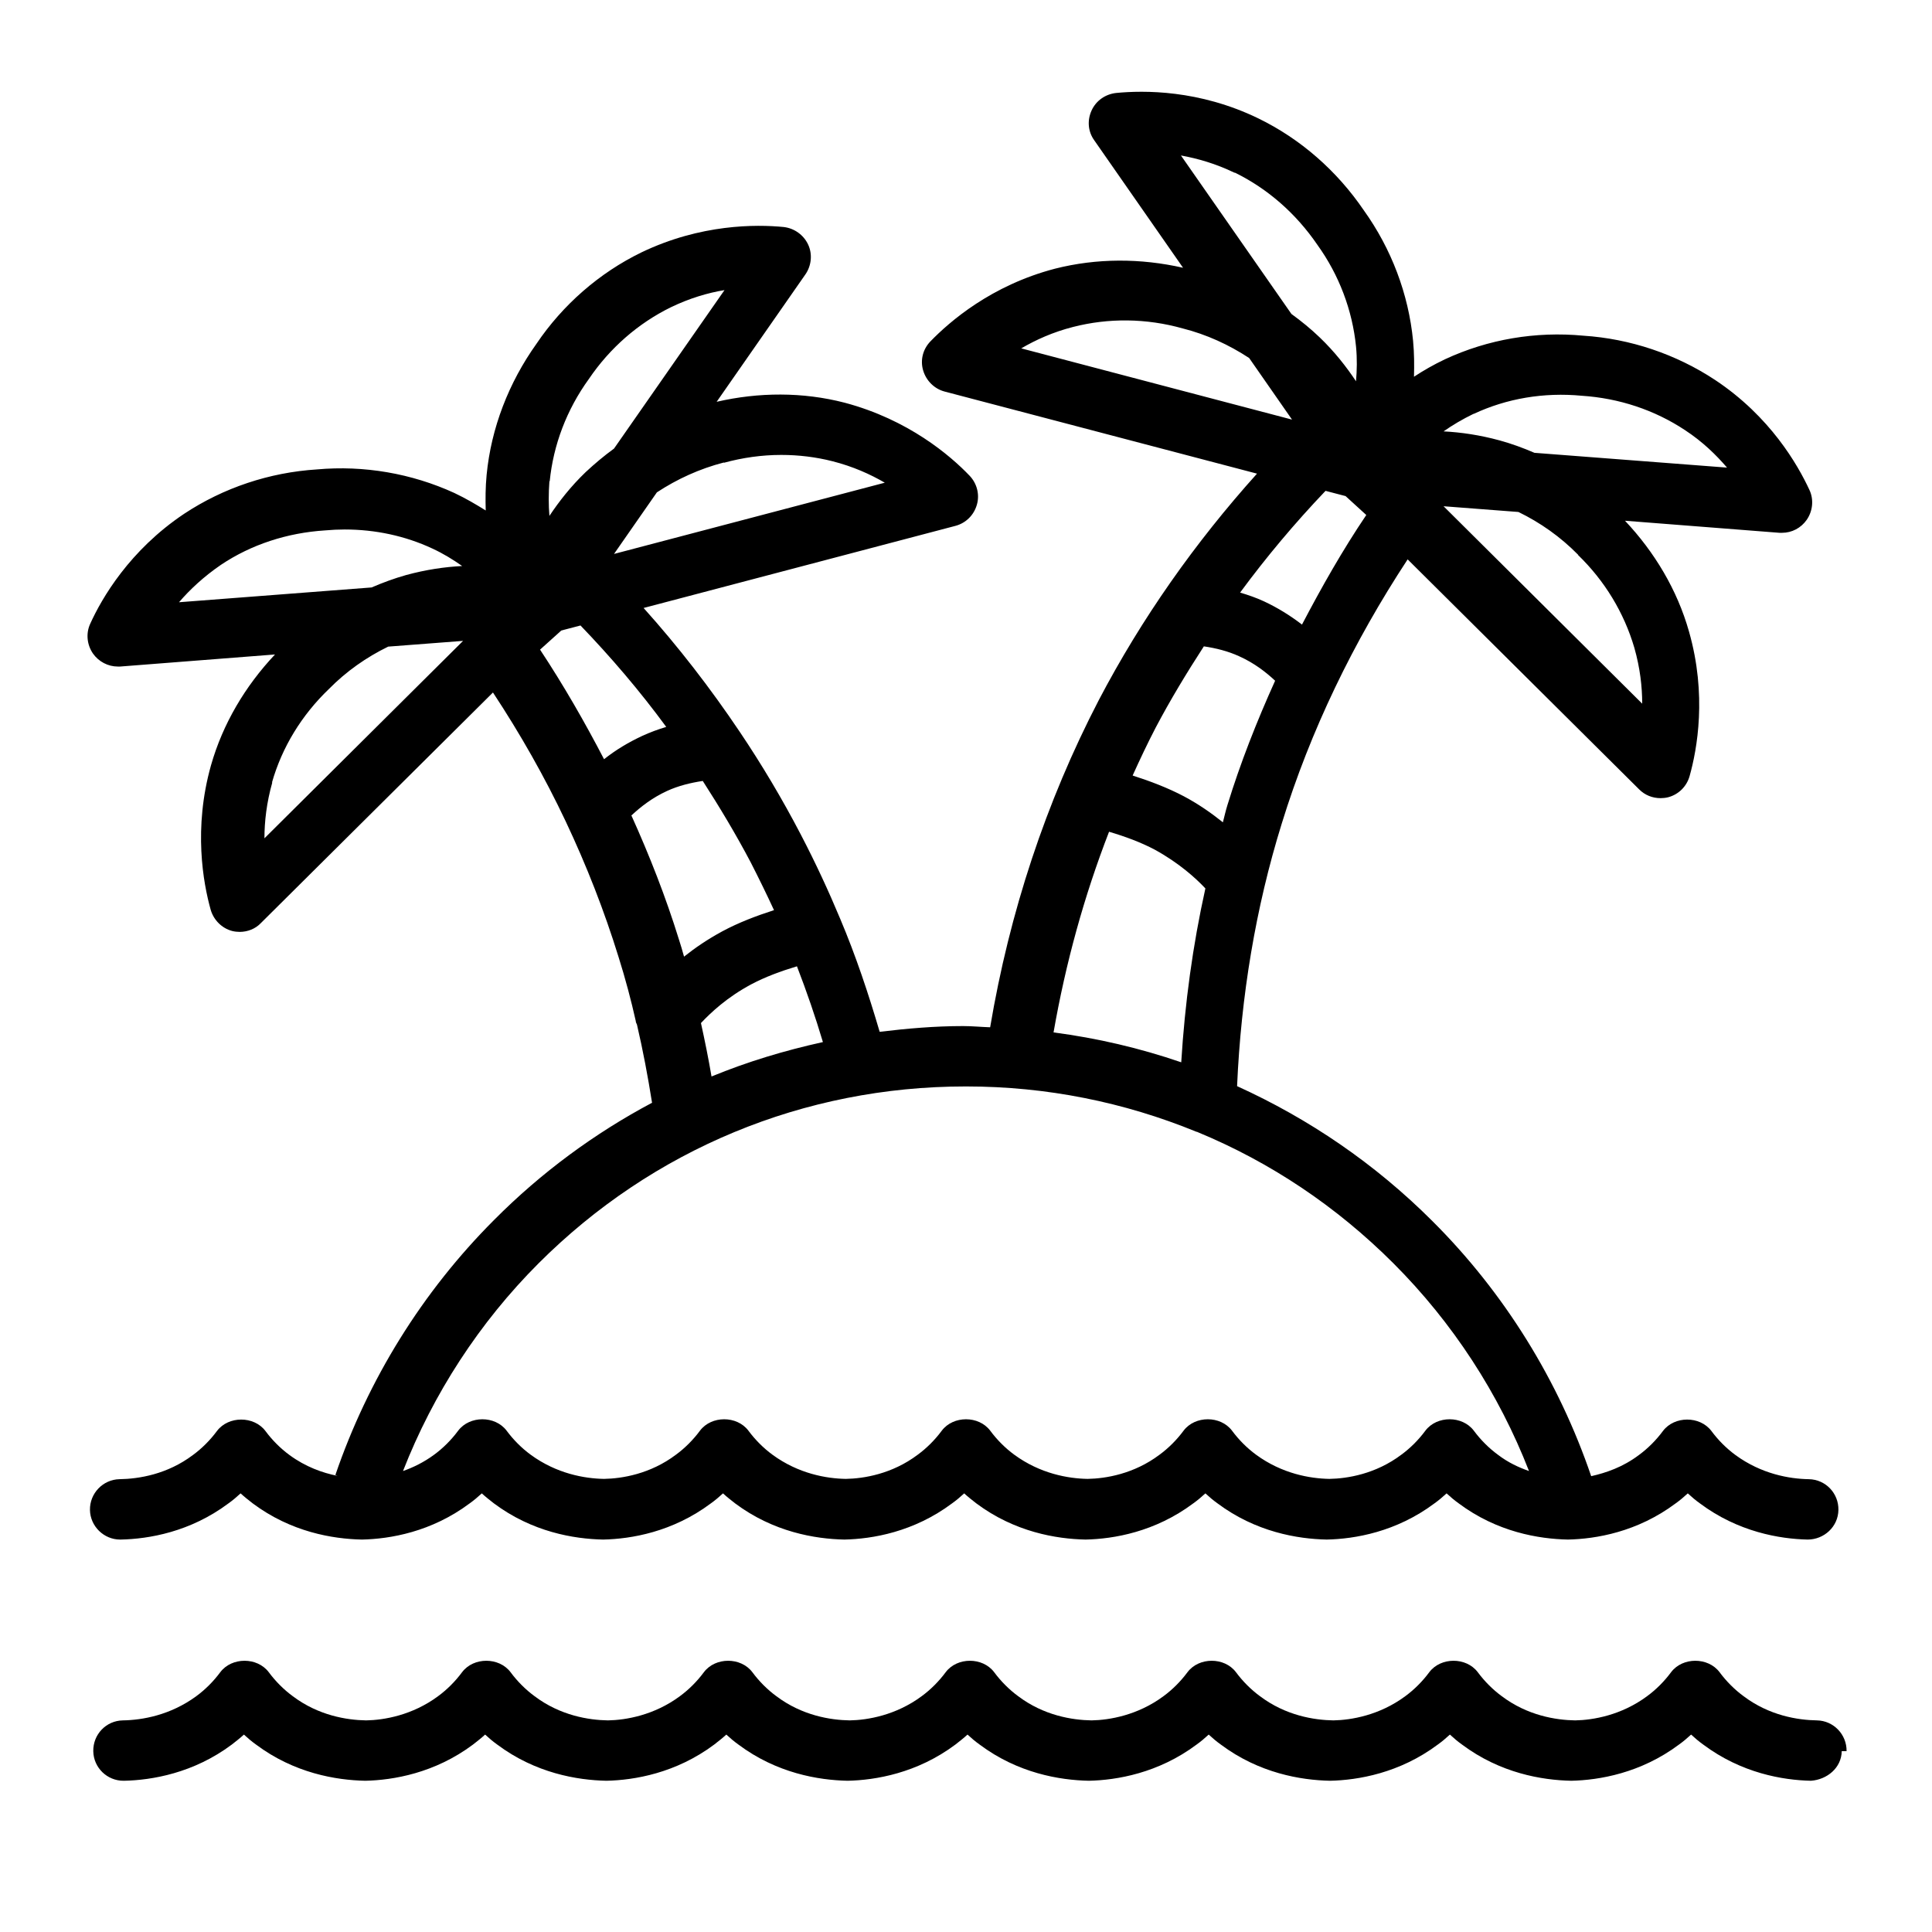 <?xml version="1.0" encoding="UTF-8"?><svg id="Line" xmlns="http://www.w3.org/2000/svg" viewBox="0 0 64 64"><path d="m11.18,48.89c-.5-.1-1.06-.3-1.59-.69-.3-.22-.57-.49-.8-.8-.38-.5-1.22-.5-1.6,0-.23.31-.5.58-.8.8-.85.64-1.79.79-2.43.8-.55.01-.99.47-.98,1.02.01.54.46.98,1,.98h.02c.93-.02,2.3-.25,3.57-1.2.14-.1.27-.21.4-.33.13.12.26.22.4.33,1.27.95,2.65,1.18,3.62,1.2.93-.02,2.3-.25,3.57-1.2.14-.1.27-.21.4-.33.13.12.26.22.4.33,1.27.95,2.65,1.18,3.62,1.2.93-.02,2.3-.25,3.57-1.2.14-.1.27-.21.4-.33.13.12.26.22.4.33,1.27.95,2.65,1.18,3.62,1.2.93-.02,2.3-.25,3.57-1.2.14-.1.27-.21.4-.33.13.12.26.22.4.33,1.27.95,2.65,1.18,3.62,1.2.93-.02,2.3-.25,3.57-1.2.14-.1.27-.21.4-.33.13.12.26.23.4.33,1.27.95,2.65,1.18,3.62,1.2.93-.02,2.3-.25,3.57-1.2.14-.1.27-.21.4-.33.13.12.26.23.4.33,1.27.95,2.65,1.18,3.62,1.2.93-.02,2.3-.25,3.57-1.2.14-.1.27-.21.4-.33.13.12.26.23.4.33,1.27.95,2.65,1.18,3.57,1.2.54,0,1.01-.42,1.02-.98.01-.55-.42-1.01-.98-1.02-.64-.01-1.57-.17-2.43-.8-.3-.22-.57-.49-.8-.8-.38-.5-1.22-.5-1.6,0-.23.31-.5.58-.8.8-.53.4-1.09.59-1.58.7-1.08-3.17-2.88-6.08-5.26-8.45-1.9-1.9-4.09-3.39-6.47-4.47.13-2.97.61-5.9,1.48-8.7.95-3.08,2.37-6.01,4.17-8.75l7.67,7.62c.19.19.44.29.71.29.08,0,.17-.01.25-.03.34-.09.61-.35.71-.7.25-.89.58-2.69-.02-4.79-.39-1.38-1.14-2.63-2.12-3.67l5.12.4s.05,0,.08,0c.33,0,.63-.16.82-.43.2-.29.24-.67.09-.99-.39-.84-1.3-2.43-3.12-3.64-1.3-.86-2.82-1.37-4.37-1.47-1.58-.15-3.16.12-4.58.78-.38.18-.71.37-1.03.58.01-.38.01-.77-.03-1.19-.15-1.55-.72-3.05-1.63-4.32-.89-1.31-2.1-2.37-3.5-3.05-1.96-.95-3.79-.93-4.71-.84-.35.04-.66.25-.81.58s-.12.7.09.99l2.94,4.22c-1.41-.32-2.86-.32-4.24.03-2.11.55-3.49,1.75-4.13,2.41-.25.26-.34.62-.24.96.1.34.37.61.71.7l10.35,2.72c-2.05,2.28-3.82,4.79-5.24,7.5-1.76,3.39-2.96,7.04-3.6,10.84-.3-.01-.6-.04-.9-.04-.93,0-1.85.08-2.76.19-.37-1.26-.79-2.52-1.31-3.75-.38-.91-.81-1.84-1.3-2.78-.62-1.19-1.3-2.33-2.02-3.4-.98-1.46-2.05-2.84-3.19-4.11l10.33-2.72c.34-.09.61-.35.71-.7.1-.34,0-.71-.24-.96-.64-.67-2.03-1.86-4.14-2.42-1.39-.36-2.85-.35-4.24-.03l2.94-4.22c.2-.29.24-.67.09-.99-.15-.32-.46-.54-.81-.58-.92-.09-2.75-.1-4.71.84-1.4.68-2.61,1.74-3.48,3.03-.92,1.29-1.5,2.79-1.65,4.34-.04.41-.04.81-.03,1.18-.32-.2-.66-.4-1.04-.58-1.42-.65-3-.92-4.55-.78-1.58.1-3.1.61-4.4,1.47-1.81,1.21-2.73,2.8-3.11,3.64-.15.32-.11.7.09.99.19.27.5.43.82.43.03,0,.05,0,.08,0l5.13-.4c-.99,1.05-1.73,2.3-2.12,3.67-.59,2.09-.26,3.9-.01,4.79.1.34.37.61.71.7.08.02.17.03.25.03.26,0,.52-.1.7-.29l7.69-7.64c.91,1.38,1.72,2.81,2.41,4.27.69,1.46,1.28,2.97,1.75,4.49.23.73.42,1.45.57,2.12,0,.04.02.08.04.12.2.86.36,1.71.5,2.59-1.9,1.01-3.67,2.31-5.23,3.88-2.38,2.38-4.18,5.29-5.26,8.45Zm41.09-30.51c.89.86,1.53,1.92,1.87,3.08.19.67.26,1.29.26,1.85l-6.58-6.54,2.48.19c.72.35,1.39.82,1.98,1.42Zm-3.45-4.67c1.09-.51,2.32-.72,3.58-.6,1.23.08,2.41.47,3.42,1.14.58.38,1.03.82,1.39,1.24l-6.38-.49c-.37-.16-.75-.3-1.15-.41-.66-.18-1.28-.27-1.86-.3.3-.21.62-.4.99-.58Zm-7.91-7.99c1.08.53,2.02,1.35,2.73,2.39.72,1,1.16,2.17,1.28,3.37.04.41.03.79,0,1.15-.32-.48-.71-.98-1.2-1.45-.29-.28-.61-.54-.94-.78l-3.66-5.25c.55.1,1.15.27,1.77.57Zm-5.36,5.11c1.17-.3,2.42-.29,3.63.05.79.2,1.53.54,2.2.98l1.42,2.04-8.97-2.36c.48-.28,1.05-.54,1.72-.71Zm9.02,5.6l.69.63c-.79,1.17-1.48,2.39-2.13,3.63-.39-.3-.81-.56-1.26-.77-.26-.12-.52-.21-.79-.29.87-1.18,1.81-2.3,2.83-3.37l.65.17Zm-4.7,4.98c.41.06.81.16,1.18.33.51.23.89.53,1.19.81-.61,1.35-1.15,2.72-1.58,4.12-.06.19-.1.38-.15.57-.4-.32-.82-.61-1.29-.86-.53-.28-1.11-.5-1.7-.69.24-.53.49-1.06.76-1.58.49-.93,1.03-1.82,1.6-2.7Zm-3.14,6.14c.54.16,1.06.35,1.53.6.8.44,1.35.94,1.67,1.28-.42,1.89-.68,3.81-.8,5.76-1.37-.47-2.78-.8-4.23-.99.4-2.29,1.01-4.51,1.84-6.65Zm-12.75-12.22c.62-.17,1.26-.26,1.9-.26.58,0,1.15.07,1.7.21.67.17,1.25.43,1.73.71l-8.97,2.36,1.42-2.04c.67-.44,1.41-.78,2.22-.99Zm-5.77.61c.12-1.2.56-2.37,1.3-3.39.69-1.02,1.63-1.84,2.71-2.37.62-.3,1.23-.48,1.78-.57l-3.66,5.25c-.33.24-.64.5-.94.78-.49.47-.88.97-1.2,1.45-.03-.36-.03-.74,0-1.15Zm-10.89,2.77c1-.67,2.19-1.06,3.45-1.14.22-.02.44-.03.65-.03,1.01,0,2,.21,2.9.63.37.17.69.37.99.58-.58.03-1.2.12-1.86.3-.39.11-.77.25-1.14.41l-6.38.49c.36-.42.82-.85,1.39-1.24Zm1.69,7.21c.33-1.16.98-2.23,1.89-3.1.57-.58,1.24-1.05,1.96-1.4l2.48-.19-6.58,6.54c0-.55.07-1.18.26-1.85Zm9.57-5.03l.65-.17c1,1.04,1.96,2.16,2.84,3.36-.27.08-.54.18-.8.3-.45.21-.87.46-1.26.77-.64-1.23-1.34-2.45-2.12-3.63l.7-.63Zm2.34,6.12c.3-.28.68-.58,1.18-.81.37-.17.78-.27,1.18-.33.56.87,1.1,1.77,1.59,2.7.27.53.53,1.06.77,1.58-.59.19-1.17.41-1.71.7-.5.27-.92.56-1.27.84-.05-.19-.11-.38-.17-.57-.43-1.39-.97-2.77-1.58-4.12Zm2.3,6.88c.33-.35.86-.85,1.66-1.28.47-.25.99-.44,1.52-.6.32.83.61,1.67.86,2.51-1.27.28-2.5.65-3.69,1.14-.1-.59-.22-1.18-.35-1.77Zm8.79,2.1c2.66,0,5.23.52,7.62,1.5.02,0,.04.01.06.02,2.39.99,4.58,2.45,6.47,4.34,1.96,1.96,3.49,4.31,4.49,6.88-.34-.12-.69-.28-1.03-.54-.3-.22-.57-.49-.8-.8-.38-.5-1.22-.5-1.6,0-.23.31-.5.58-.8.8-.85.64-1.79.79-2.38.8-.64-.01-1.57-.17-2.43-.8-.3-.22-.57-.49-.8-.8-.38-.5-1.22-.5-1.6,0-.23.31-.5.58-.8.8-.85.64-1.79.79-2.38.8-.64-.01-1.57-.17-2.43-.8-.3-.22-.57-.49-.8-.8-.38-.5-1.22-.5-1.6,0-.23.31-.5.58-.8.8-.85.64-1.79.79-2.38.8-.64-.01-1.57-.17-2.43-.8-.3-.22-.57-.49-.8-.8-.38-.5-1.22-.5-1.6,0-.23.31-.5.58-.8.8-.85.64-1.79.79-2.38.8-.64-.01-1.57-.17-2.43-.8-.3-.22-.57-.49-.8-.8-.38-.5-1.22-.5-1.6,0-.23.31-.5.58-.8.8-.34.25-.69.42-1.03.54,1-2.56,2.53-4.92,4.49-6.88,3.78-3.78,8.8-5.86,14.14-5.86Zm29,22.02c-.01.55-.48.94-1.02.98-.93-.02-2.3-.25-3.57-1.2-.14-.1-.27-.21-.4-.33-.13.12-.26.23-.4.33-1.27.95-2.65,1.18-3.57,1.2-.97-.02-2.35-.25-3.62-1.2-.14-.1-.27-.21-.4-.33-.13.12-.26.23-.4.33-1.27.95-2.65,1.18-3.57,1.2-.97-.02-2.35-.25-3.62-1.2-.14-.1-.27-.21-.4-.33-.13.12-.26.23-.4.33-1.27.95-2.65,1.18-3.57,1.2-.97-.02-2.35-.25-3.62-1.2-.14-.1-.27-.21-.4-.33-.13.12-.26.22-.4.33-1.27.95-2.65,1.18-3.57,1.2-.97-.02-2.35-.25-3.62-1.2-.14-.1-.27-.21-.4-.33-.13.12-.26.22-.4.33-1.27.95-2.65,1.18-3.57,1.2-.97-.02-2.35-.25-3.62-1.2-.14-.1-.27-.21-.4-.33-.13.12-.26.22-.4.33-1.27.95-2.65,1.18-3.57,1.2-.97-.02-2.35-.25-3.62-1.2-.14-.1-.27-.21-.4-.33-.13.12-.26.22-.4.33-1.27.95-2.65,1.18-3.57,1.2h-.02c-.54,0-.99-.43-1-.98-.01-.55.42-1.01.98-1.02.64-.01,1.57-.17,2.43-.8.3-.22.57-.49.8-.8.38-.5,1.22-.5,1.6,0,.23.31.5.58.8.8.85.64,1.79.79,2.43.8.59-.01,1.53-.17,2.38-.8.3-.22.57-.49.8-.8.38-.5,1.22-.5,1.6,0,.23.31.5.58.8.8.85.64,1.79.79,2.43.8.59-.01,1.53-.17,2.38-.8.3-.22.57-.49.8-.8.38-.5,1.22-.5,1.6,0,.23.31.5.58.8.8.85.64,1.79.79,2.43.8.59-.01,1.53-.17,2.38-.8.3-.22.57-.49.8-.8.38-.5,1.22-.5,1.6,0,.23.31.5.58.8.8.85.64,1.79.79,2.43.8.59-.01,1.53-.17,2.38-.8.3-.22.57-.49.8-.8.38-.5,1.22-.5,1.6,0,.23.31.5.58.8.8.85.64,1.79.79,2.43.8.59-.01,1.53-.17,2.38-.8.3-.22.57-.49.8-.8.38-.5,1.22-.5,1.6,0,.23.31.5.58.8.8.85.64,1.79.79,2.43.8.59-.01,1.53-.17,2.38-.8.3-.22.57-.49.8-.8.38-.5,1.22-.5,1.6,0,.23.31.5.58.8.8.85.64,1.79.79,2.43.8.55.01.99.47.98,1.02Z"/></svg>
